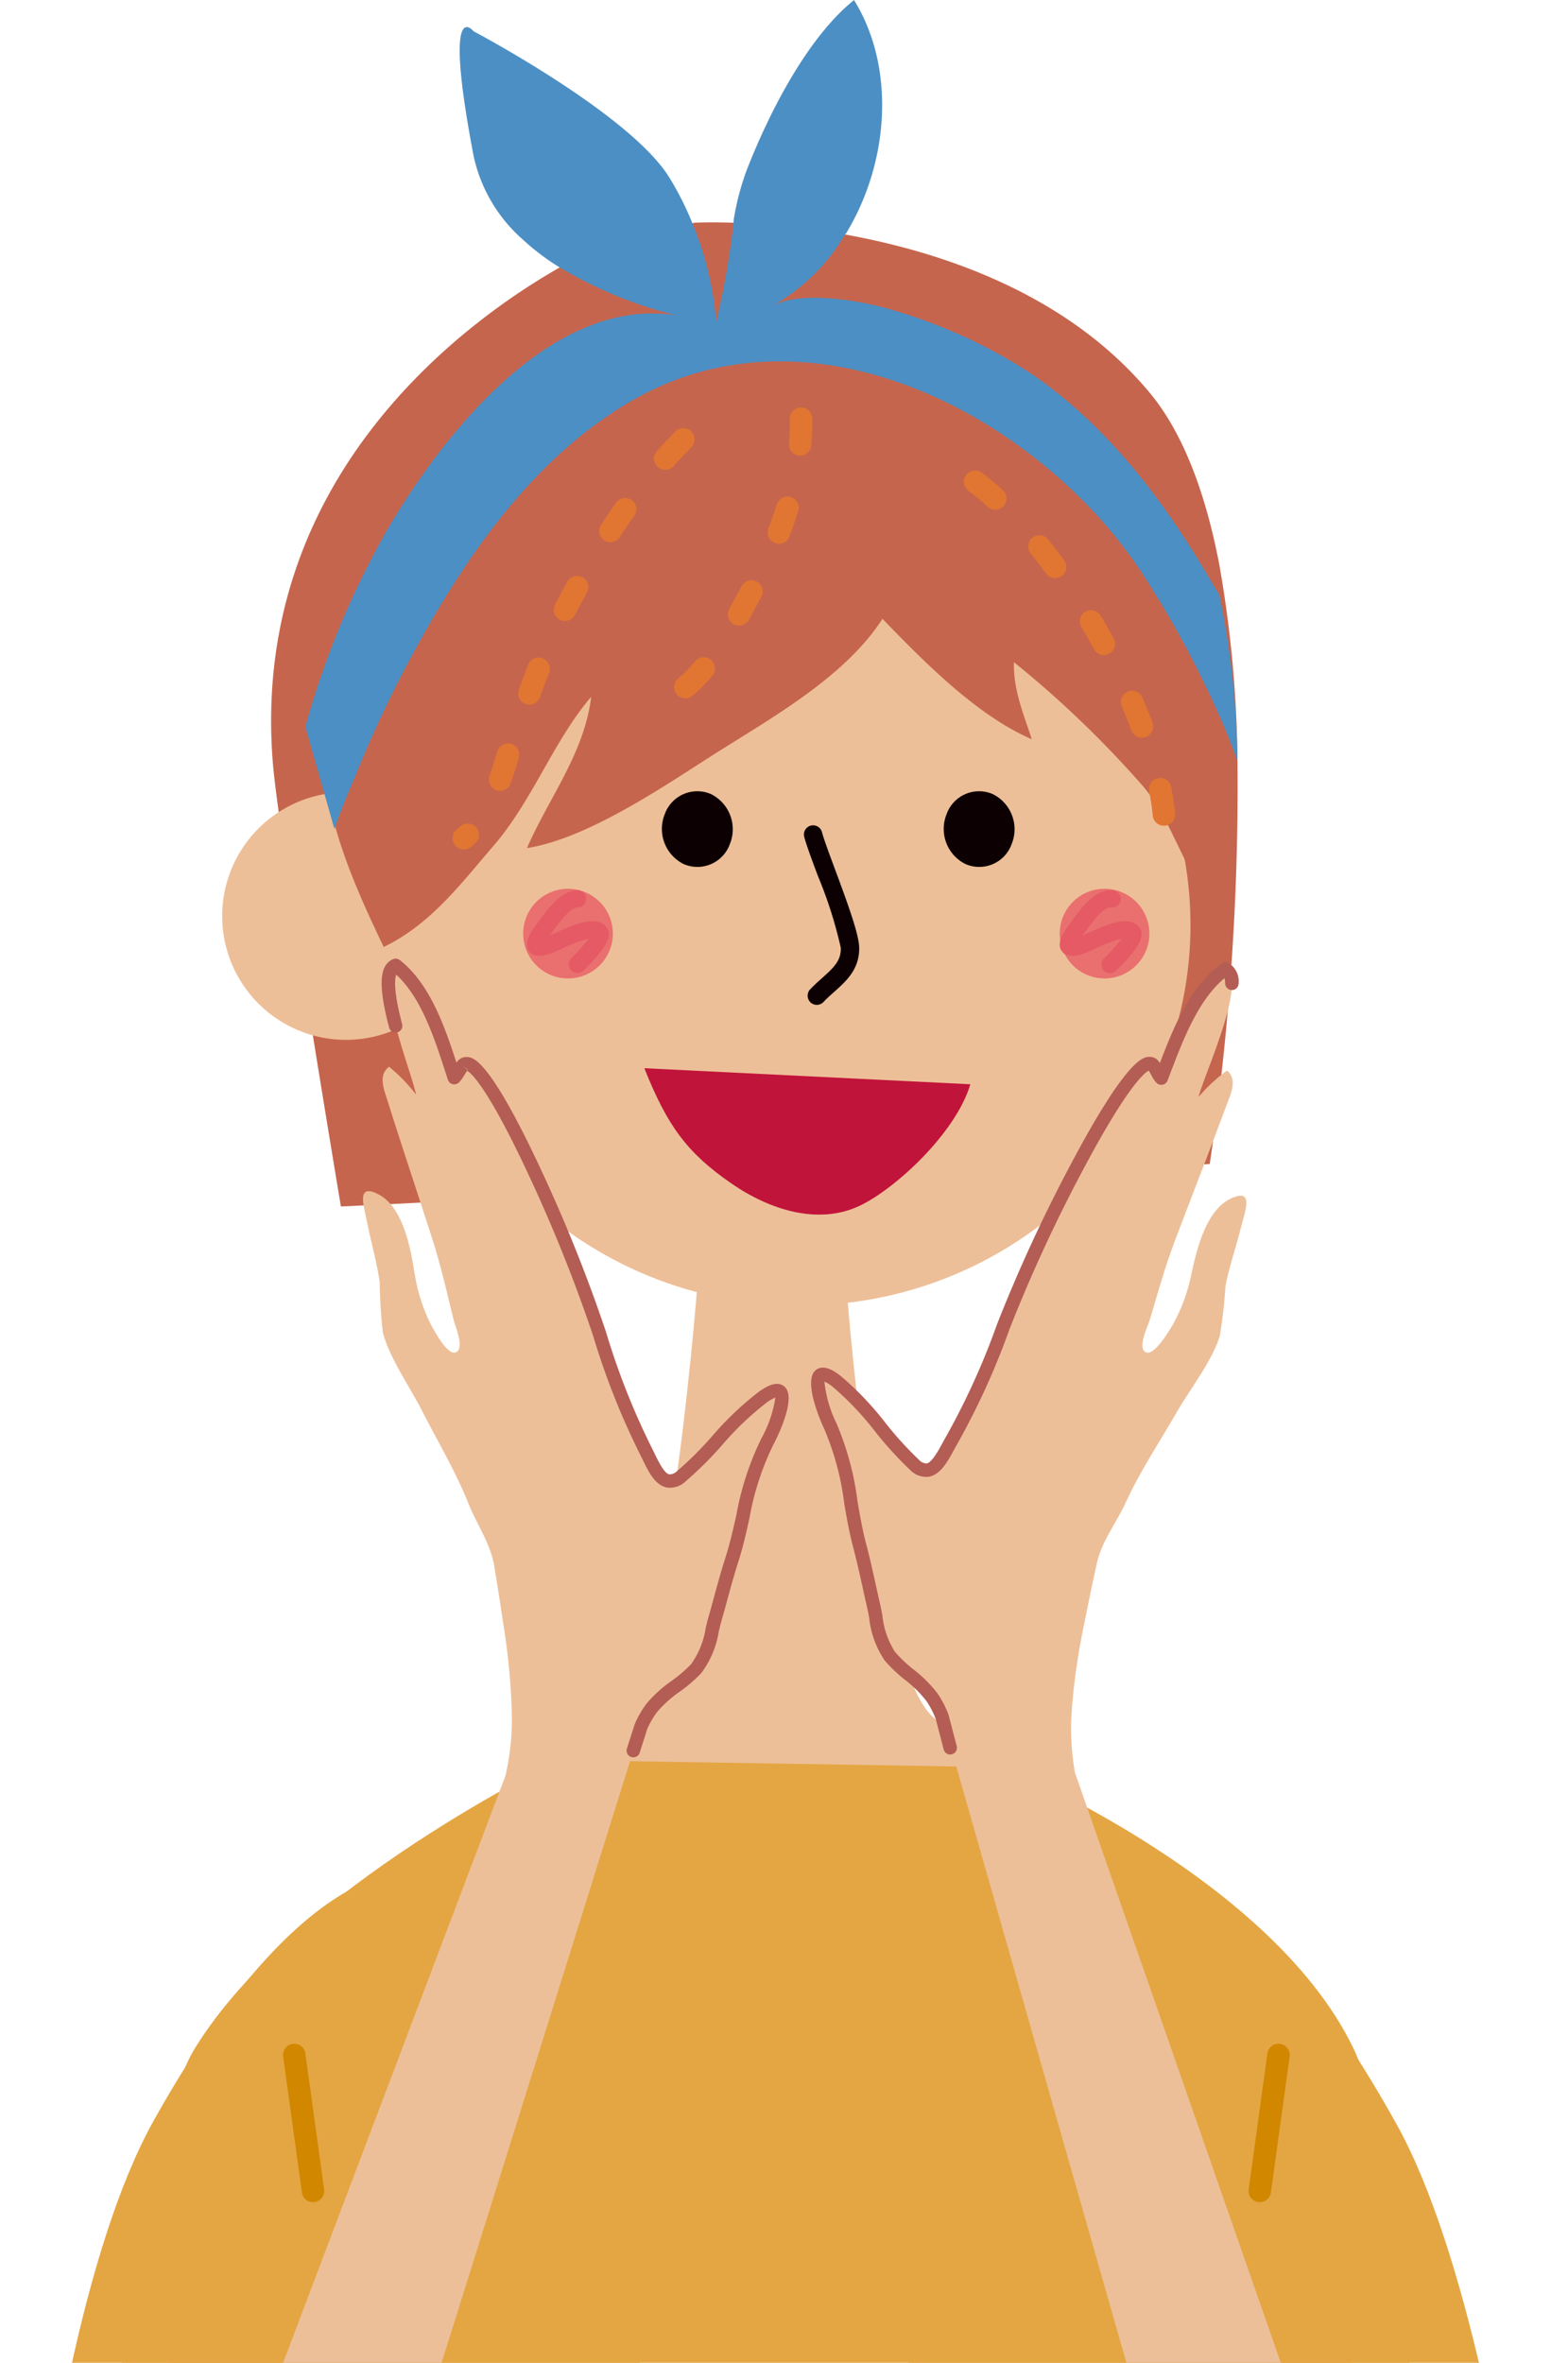 <svg xmlns="http://www.w3.org/2000/svg" xmlns:xlink="http://www.w3.org/1999/xlink" width="127.019" height="191.376" viewBox="0 0 127.019 191.376"><defs><clipPath id="a"><rect width="127.019" height="191.376" transform="translate(0 0)" fill="#fff" stroke="#707070" stroke-width="1"/></clipPath></defs><g clip-path="url(#a)"><g transform="translate(-4.438 0)"><g transform="translate(0 0)"><path d="M515.081,626.117s7.461.067,18.7,20.231,14.752,79.1,14.752,79.1l-12.909-.76Z" transform="translate(-416.232 -474.335)" fill="#e4a643"/><path d="M601.606,251.135c.493,5.931,5.509,35.873,5.509,35.873l70.381-3.441a208.146,208.146,0,0,0,2.247-32.677,95.8,95.8,0,0,0-1.477-15.9c-1.086-5.654-2.876-10.567-5.614-13.868-6.636-8-16.745-11.407-24.711-12.845a65.321,65.321,0,0,0-9.023-.948c-1.965-.073-3.158,0-3.158,0l-.176.035-7.758,2.034a30.8,30.8,0,0,0-2.983,1.548C617.576,215.085,599.678,227.722,601.606,251.135Z" transform="translate(-575.061 -189.287)" fill="#c6654d"/><path d="M613.486,318.982c-.386,17.03,13.478,31.158,30.968,31.55,17.474.388,31.97-13.1,32.343-30.13.386-17.04-13.474-31.151-30.959-31.54C628.349,288.453,613.867,301.947,613.486,318.982Z" transform="translate(-575.929 -244.793)" fill="#edbf98"/><path d="M796.272,361.62a10.028,10.028,0,1,0,10.256-9.81A10.031,10.031,0,0,0,796.272,361.62Z" transform="translate(-773.833 -287.64)" fill="#edbf98"/><path d="M676.753,264.568a57.018,57.018,0,0,1,2.335,10.06c.245,1.946,1.387,6.57-.046,8.165-2.037-2.765-2.893-6.363-5.271-8.99a83.664,83.664,0,0,0-10.22-9.774c-.057,2.247.775,4.184,1.45,6.24-4.468-1.926-8.765-6.306-12.1-9.754-3.1,4.82-9.266,8.172-13.891,11.13-4.059,2.6-10.1,6.69-14.909,7.438,1.762-4.053,4.652-7.684,5.205-12.252-3.048,3.555-4.74,8.39-7.909,12.064-2.784,3.238-5.109,6.354-8.9,8.2-3.4-7.107-6.105-13.591-4.486-21.956,1.218-6.259,5-12.017,9.149-16.572,4.082-4.493,9.687-6.835,15.446-8.205,1.9-.455,4.633.111,6.434-.893a9.423,9.423,0,0,1,5.045-1.164c9.008.088,17.158,4.127,23.881,10.182C672.836,252.87,674.759,258.221,676.753,264.568Z" transform="translate(-576.977 -210.392)" fill="#c6654d"/><path d="M658.351,353.391a3.18,3.18,0,0,0,1.532,4.035,2.791,2.791,0,0,0,3.75-1.642,3.176,3.176,0,0,0-1.55-4.03A2.793,2.793,0,0,0,658.351,353.391Z" transform="translate(-577.235 -287.441)" fill="#0d0002"/><path d="M729.819,353.391a3.181,3.181,0,0,0,1.533,4.035,2.794,2.794,0,0,0,3.752-1.642,3.179,3.179,0,0,0-1.546-4.03A2.8,2.8,0,0,0,729.819,353.391Z" transform="translate(-671.534 -287.441)" fill="#0d0002"/><path d="M698.554,374.741a.741.741,0,0,0,.542-.234c.269-.286.571-.555.863-.815.972-.867,2.074-1.851,2.026-3.614-.033-1.061-.836-3.3-1.968-6.346-.468-1.258-.909-2.447-1.042-2.971a.744.744,0,1,0-1.443.366c.152.6.586,1.77,1.09,3.124a35.215,35.215,0,0,1,1.875,5.871c.028,1.02-.533,1.572-1.529,2.459-.316.282-.642.573-.955.906a.744.744,0,0,0,.542,1.255Z" transform="translate(-627.948 -293.352)" fill="#0d0002"/><path d="M601.563,209.773l2.353,8.285c.49-1.441,1.088-2.88,1.615-4.109a96.4,96.4,0,0,1,5.158-10.847c4.178-7.579,9.62-15.339,17.414-19.793,12.529-7.161,27.553-1.088,36.888,8.6a37,37,0,0,1,4.987,6.423,81.293,81.293,0,0,1,5.79,10.917c.455,1.051.879,2.142,1.3,3.265a68.361,68.361,0,0,0-1.477-13.455c-1.509-2.349-6.629-12.238-15.617-18.138a42.03,42.03,0,0,0-10.881-4.911c-2.424-.738-7.374-1.615-9.726-.318a15.538,15.538,0,0,0,5.9-5.788.883.883,0,0,0,.21-.285c3.369-5.684,3.9-13.262.529-18.706-3.831,3.087-6.918,9.23-8.673,13.724a20.845,20.845,0,0,0-1.02,3.757,3.211,3.211,0,0,0-.07.562,66.122,66.122,0,0,1-1.4,8.035,26.148,26.148,0,0,0-1.931-8,24.506,24.506,0,0,0-1.858-3.691c-3.161-5.157-15.869-11.861-15.869-11.861s-2.526-3.195,0,10.077a12.515,12.515,0,0,0,3.968,6.773,19.041,19.041,0,0,0,3.018,2.284,34.42,34.42,0,0,0,9.513,3.894c-10.109-1.687-18.883,9.617-23.237,16.916A69.3,69.3,0,0,0,601.563,209.773Z" transform="translate(-572.387 -150.908)" fill="#4c8fc4"/><path d="M681.257,513.881l-17.192-.791,4.79-4.509c4.789-4.51,7.048-36.356,7.048-36.356h5.917v.06l0-.06h5.918s2.256,31.846,7.047,36.356l4.792,4.509-17.2.791v.054l-.563-.024-.563.024Z" transform="translate(-614.859 -369.596)" fill="#edbf98"/><path d="M526.206,815.606l20.436-190.763,29.286-27.6,36.273.583,26.336,29.262,16.42,186.842Z" transform="translate(-526.206 -454.685)" fill="#e4a643"/><path d="M785.536,597.246s16.887,104.774,6.08,118.128-48.323,10.173-48.323,10.173,4.69-91.8,12.716-104.911S785.536,597.246,785.536,597.246Z" transform="translate(-735.814 -454.685)" fill="#e4a643"/><path d="M553.651,597.246s-16.886,104.774-6.079,118.128,44.589,11.944,44.589,11.944-2.344-92.819-8.982-106.682C576.326,606.329,553.651,597.246,553.651,597.246Z" transform="translate(-469.081 -454.685)" fill="#e4a643"/><path d="M710.311,277.75a.9.9,0,0,0,.577-.208,12.35,12.35,0,0,0,1.6-1.615.908.908,0,1,0-1.394-1.163,10.573,10.573,0,0,1-1.359,1.378.907.907,0,0,0,.579,1.607Zm4.349-5.9a.907.907,0,0,0,.8-.469c.2-.357.386-.706.566-1.037l.446-.822a.908.908,0,1,0-1.6-.862l-.444.819c-.178.328-.364.671-.559,1.025a.907.907,0,0,0,.794,1.346Zm3.228-6.622a.909.909,0,0,0,.848-.582c.265-.687.5-1.376.712-2.046a.908.908,0,1,0-1.734-.538c-.2.632-.422,1.282-.672,1.931a.909.909,0,0,0,.847,1.234Zm1.728-7.141a.908.908,0,0,0,.9-.831c.05-.6.076-1.2.076-1.783,0-.139,0-.278,0-.417a.908.908,0,0,0-1.815.038q0,.189,0,.379c0,.536-.023,1.084-.07,1.629a.908.908,0,0,0,.828.981C719.564,258.083,719.59,258.084,719.615,258.084Z" transform="translate(-650.357 -221.185)" fill="#e17632"/><path d="M740.222,293.646a.9.9,0,0,0,.568-.2c.119-.1.235-.195.347-.3a.908.908,0,1,0-1.219-1.345q-.128.116-.264.225a.908.908,0,0,0,.569,1.616Zm2.944-4.75a.907.907,0,0,0,.857-.611c.222-.638.42-1.286.612-1.912l.039-.126a.908.908,0,1,0-1.736-.532l-.039.127c-.187.61-.38,1.242-.591,1.849a.909.909,0,0,0,.858,1.205Zm2.371-6.979a.909.909,0,0,0,.852-.6c.24-.654.484-1.306.736-1.955a.908.908,0,1,0-1.692-.658c-.257.66-.5,1.323-.749,1.987a.908.908,0,0,0,.852,1.221Zm2.884-6.777a.908.908,0,0,0,.816-.508q.486-.925.976-1.818a.908.908,0,0,0-1.591-.874q-.5.909-.991,1.846l-.024.047a.908.908,0,0,0,.814,1.308Zm3.682-6.382a.908.908,0,0,0,.763-.414c.382-.589.771-1.166,1.158-1.716a.908.908,0,1,0-1.484-1.046c-.4.568-.8,1.165-1.2,1.774a.908.908,0,0,0,.761,1.4Zm4.447-5.869a.9.9,0,0,0,.676-.3c.458-.512.933-1.017,1.412-1.5a.908.908,0,1,0-1.291-1.276c-.5.505-1,1.032-1.473,1.567a.907.907,0,0,0,.676,1.513Z" transform="translate(-698.216 -224.843)" fill="#e17632"/><path d="M633.569,299.02c.029,0,.057,0,.086,0a.907.907,0,0,0,.819-.988,21.734,21.734,0,0,0-.321-2.175.908.908,0,0,0-1.781.352,19.916,19.916,0,0,1,.295,1.992A.908.908,0,0,0,633.569,299.02Zm-1.778-7.137a.908.908,0,0,0,.85-1.225c-.244-.654-.512-1.326-.8-2a.908.908,0,1,0-1.67.712c.274.644.532,1.289.766,1.918A.908.908,0,0,0,631.791,291.884Zm-3.088-6.692a.908.908,0,0,0,.8-1.343c-.341-.623-.7-1.249-1.061-1.859a.908.908,0,0,0-1.56.929c.352.592.7,1.2,1.029,1.8A.908.908,0,0,0,628.7,285.191Zm-3.945-6.226a.908.908,0,0,0,.732-1.443c-.43-.587-.869-1.161-1.305-1.706a.908.908,0,0,0-1.417,1.135c.42.524.843,1.076,1.257,1.642A.906.906,0,0,0,624.759,278.965Zm-4.851-5.544a.908.908,0,0,0,.614-1.577,21.912,21.912,0,0,0-1.688-1.407.908.908,0,1,0-1.086,1.455c.5.374,1.021.808,1.548,1.29A.9.9,0,0,0,619.908,273.421Z" transform="translate(-534.848 -232.137)" fill="#e17632"/><path d="M759.983,379.922a3.632,3.632,0,1,0,3.634-3.633A3.633,3.633,0,0,0,759.983,379.922Z" transform="translate(-713.164 -304.302)" fill="#e9706e"/><path d="M623.907,379.922a3.631,3.631,0,1,0,3.632-3.633A3.63,3.63,0,0,0,623.907,379.922Z" transform="translate(-533.623 -304.302)" fill="#e9706e"/><path d="M765.059,383.393a.694.694,0,0,0,.475-.187c.922-.862,2.413-2.437,2.031-3.3a1.151,1.151,0,0,0-.667-.619c-.822-.308-2.064.13-3.678.882l-.224.1-.168.071.1-.132c.071-.093.151-.2.236-.319.432-.592,1.327-1.818,1.941-1.818h.043a.7.7,0,0,0,.026-1.391c-1.346-.045-2.425,1.416-3.133,2.388-.081.11-.155.212-.223.3-.573.762-1.141,1.626-.634,2.269s1.49.288,2.372-.1c.063-.028.149-.068.254-.117a10.5,10.5,0,0,1,2.187-.825,14.717,14.717,0,0,1-1.41,1.581.7.7,0,0,0,.475,1.2Z" transform="translate(-713.863 -304.572)" fill="#e55a65"/><path d="M629.941,383.393a.694.694,0,0,0,.474-.186c.742-.691,2.428-2.393,2.036-3.293a1.153,1.153,0,0,0-.668-.624c-.82-.309-2.066.129-3.685.883l-.22.1-.165.07.1-.131c.07-.093.147-.2.23-.312.436-.6,1.348-1.857,1.965-1.825a.7.7,0,1,0,.052-1.39c-1.359-.051-2.433,1.422-3.142,2.4-.078.107-.15.206-.216.294-.572.759-1.141,1.624-.634,2.267s1.491.289,2.371-.095c.063-.027.147-.066.249-.114a10.5,10.5,0,0,1,2.19-.826,14.7,14.7,0,0,1-1.408,1.579.7.7,0,0,0,.474,1.205Z" transform="translate(-535.59 -304.572)" fill="#e55a65"/><path d="M847.4,626.117s-8.445-.182-19.682,19.982-12.91,75.172-12.91,75.172l9.227,4.177Z" transform="translate(-810.832 -474.335)" fill="#e4a643"/><g transform="translate(8.914 78.196)"><path d="M533.542,430.088c2.432,1.958,3.981,4.655,6.224,6.694,1.451,1.319,2.215-.592,3.031-2.015a60.577,60.577,0,0,0,4.168-9.179c2.582-6.963,10.781-23.305,12.188-21.1a11.412,11.412,0,0,0,.607.979c1.16-3,2.506-6.945,5.2-8.838,1.847.914-1.792,8.716-2.175,10.363a13.641,13.641,0,0,1,2.3-2.137c.886.722.3,1.9-.025,2.782-1.513,4.062-2.66,6.955-4.192,11.01-.8,2.107-1.4,4.276-2.045,6.436-.14.463-1.061,2.322-.271,2.606.667.242,1.823-1.711,2.123-2.212a14.1,14.1,0,0,0,1.5-4c.432-2.018,1.178-5.352,3.292-6.285,1.813-.793,1.1.99.771,2.3-.4,1.631-.96,3.19-1.273,4.825a40.212,40.212,0,0,1-.462,4.047c-.612,2-2.409,4.3-3.461,6.122-1.422,2.469-2.976,4.789-4.167,7.377-.755,1.647-1.93,3.106-2.329,4.9-.4,1.777-.763,3.619-1.132,5.429a51.67,51.67,0,0,0-.93,6.909,20.409,20.409,0,0,0,.289,4.624l35.406,101.514-14.741,4.114L542.011,457.2a7.45,7.45,0,0,0-.821-1.589c-.965-1.346-2.417-2.1-3.41-3.32-.9-1.1-1.024-2.808-1.335-4.162-.373-1.6-.69-3.208-1.118-4.818-.85-3.208-.921-6.651-2.38-9.679C532.424,432.547,530.655,427.762,533.542,430.088Z" transform="translate(-470.168 -396.342)" fill="#edbf98"/><path d="M717.058,557.635l36.467-96.268a20.519,20.519,0,0,0,.524-4.6,51.7,51.7,0,0,0-.581-6.95c-.278-1.825-.552-3.687-.857-5.479-.308-1.813-1.409-3.335-2.077-5.014-1.059-2.646-2.5-5.044-3.792-7.579-.958-1.875-2.636-4.268-3.146-6.292a40.348,40.348,0,0,1-.255-4.062c-.235-1.653-.7-3.237-1.029-4.884-.262-1.329-.884-3.143.884-2.259,2.066,1.041,2.644,4.4,2.974,6.44a14.267,14.267,0,0,0,1.292,4.078c.277.511,1.333,2.523,2.013,2.312.8-.246-.025-2.145-.142-2.619-.533-2.186-1.028-4.384-1.718-6.528-1.324-4.13-2.325-7.073-3.63-11.21-.281-.892-.806-2.1.116-2.782a13.553,13.553,0,0,1,2.185,2.254c-.3-1.664-3.541-9.639-1.65-10.461,2.6,2.024,3.742,6.033,4.747,9.094.153-.124.45-.688.657-.947,1.517-2.134,8.88,14.6,11.108,21.685a60.387,60.387,0,0,0,3.7,9.38c.746,1.458,1.41,3.4,2.927,2.165,2.343-1.924,4.026-4.539,6.555-6.372,3-2.179.99,2.51.414,3.568-1.614,2.954-1.857,6.387-2.868,9.547-.508,1.585-.905,3.172-1.358,4.757-.38,1.335-.588,3.03-1.546,4.091-1.051,1.158-2.538,1.846-3.574,3.142a7.451,7.451,0,0,0-.9,1.544L731.569,562.491Z" transform="translate(-717.058 -395.73)" fill="#edbf98"/></g><g transform="translate(35.359 77.652)"><path d="M612.551,459.093a.552.552,0,0,0,.138-.018.545.545,0,0,0,.389-.665l-.655-2.507a.543.543,0,0,0-.021-.064,8.088,8.088,0,0,0-.884-1.7,10.672,10.672,0,0,0-1.942-1.938,10.9,10.9,0,0,1-1.49-1.41,6.708,6.708,0,0,1-1.032-2.975c-.062-.332-.124-.657-.194-.964-.127-.545-.247-1.089-.367-1.633-.231-1.047-.47-2.129-.756-3.2-.3-1.13-.505-2.321-.7-3.474a23.5,23.5,0,0,0-1.71-6.3,9.844,9.844,0,0,1-.966-3.361,3.117,3.117,0,0,1,.727.475,24.319,24.319,0,0,1,3.378,3.57,29.351,29.351,0,0,0,2.821,3.1,1.811,1.811,0,0,0,1.522.566c.944-.158,1.517-1.2,2.071-2.215.092-.168.184-.336.276-.5a60.285,60.285,0,0,0,4.206-9.26,123.759,123.759,0,0,1,5.943-12.876c3.615-6.815,5-7.878,5.327-8.042.065.1.134.225.2.344a2.564,2.564,0,0,0,.458.674.544.544,0,0,0,.865-.215l.265-.692c1-2.621,2.234-5.846,4.346-7.594a1.855,1.855,0,0,1,.058.43.553.553,0,0,0,.562.527.545.545,0,0,0,.527-.562,1.716,1.716,0,0,0-.82-1.63.544.544,0,0,0-.557.041c-2.53,1.777-3.91,5.205-5,8.062l-.046-.069a.918.918,0,0,0-.893-.429c-.435.047-1.759.188-6.222,8.592a125,125,0,0,0-6.03,13.06,59.293,59.293,0,0,1-4.129,9.1c-.1.168-.192.342-.288.517-.389.71-.873,1.594-1.3,1.664a.9.9,0,0,1-.61-.3,28.2,28.2,0,0,1-2.714-2.99,25.107,25.107,0,0,0-3.535-3.725c-.38-.307-1.39-1.12-2.1-.558-1.159.919.655,4.726.673,4.764a22.343,22.343,0,0,1,1.619,6.015c.2,1.175.414,2.391.725,3.567.28,1.051.517,2.122.745,3.158.121.548.242,1.1.37,1.644.067.292.125.6.184.92a7.583,7.583,0,0,0,1.259,3.463,11.892,11.892,0,0,0,1.635,1.556,9.717,9.717,0,0,1,1.754,1.736,7.022,7.022,0,0,1,.745,1.442l.645,2.474A.545.545,0,0,0,612.551,459.093Z" transform="translate(-566.498 -394.637)" fill="#b35d55"/><path d="M735.775,458.711a.544.544,0,0,0,.519-.38l.605-1.909a6.914,6.914,0,0,1,.816-1.4,9.779,9.779,0,0,1,1.844-1.648,11.954,11.954,0,0,0,1.706-1.466,7.609,7.609,0,0,0,1.434-3.395c.076-.314.15-.622.233-.912.151-.53.3-1.06.441-1.59.283-1.035.576-2.1.911-3.15.371-1.159.642-2.361.9-3.524a22.3,22.3,0,0,1,1.923-5.928c.021-.038,2.022-3.749.913-4.723-.68-.6-1.729.166-2.125.453a25.12,25.12,0,0,0-3.722,3.544,28.171,28.171,0,0,1-2.859,2.847.876.876,0,0,1-.623.263c-.418-.092-.856-.993-1.208-1.718-.088-.182-.177-.363-.266-.538a59.057,59.057,0,0,1-3.661-9.3,125.059,125.059,0,0,0-5.363-13.346c-4.033-8.619-5.348-8.826-5.781-8.895a.933.933,0,0,0-.928.4l-.036.047c-.948-2.912-2.152-6.409-4.59-8.308a.545.545,0,0,0-.552-.07c-1.117.486-1.21,2.147-.307,5.553a.545.545,0,0,0,1.053-.279c-.689-2.6-.623-3.624-.484-4.024,2.023,1.851,3.09,5.14,3.958,7.813l.228.7a.545.545,0,0,0,.86.254,2.611,2.611,0,0,0,.475-.632c.076-.121.161-.256.228-.348.313.178,1.645,1.3,4.915,8.3a123.888,123.888,0,0,1,5.285,13.158,60.092,60.092,0,0,0,3.73,9.465c.086.168.171.343.256.518.5,1.033,1.021,2.1,1.954,2.306a1.81,1.81,0,0,0,1.547-.485,29.44,29.44,0,0,0,2.973-2.955,24.3,24.3,0,0,1,3.558-3.4,3.121,3.121,0,0,1,.75-.439,9.9,9.9,0,0,1-1.134,3.306,23.434,23.434,0,0,0-2.029,6.21c-.258,1.14-.524,2.318-.88,3.431-.342,1.068-.638,2.149-.924,3.195-.144.526-.288,1.053-.438,1.579-.086.3-.164.626-.244.955a6.738,6.738,0,0,1-1.183,2.92A10.958,10.958,0,0,1,738.9,452.5a10.76,10.76,0,0,0-2.041,1.84A8.065,8.065,0,0,0,735.9,456a.479.479,0,0,0-.024.062L735.256,458a.544.544,0,0,0,.354.684A.537.537,0,0,0,735.775,458.711Zm-13.807-56.038.412.356a.1.1,0,0,1-.028.022Z" transform="translate(-715.393 -394.026)" fill="#b35d55"/></g><path d="M514.171,897.569c0,6.641,6.153,21.745,11.8,21.745s10.23-5.385,10.23-12.025-4.58-12.023-10.23-12.023S514.171,890.928,514.171,897.569Z" transform="translate(-403.606 -656.57)" fill="#edbf98"/><path d="M870.215,878.546c0,6.641-6.152,21.749-11.8,21.749s-10.228-5.388-10.228-12.027,4.578-12.026,10.228-12.026S870.215,871.9,870.215,878.546Z" transform="translate(-844.304 -643.622)" fill="#edbf98"/></g><path d="M669.3,421.8c1.866,4.689,3.476,6.857,7.016,9.309,3.142,2.185,7.131,3.445,10.515,1.791,2.873-1.408,7.7-5.857,8.878-9.8Z" transform="translate(-612.666 -335.279)" fill="#c1143a"/><path d="M835.607,682.016a.925.925,0,0,0,.125-.009.908.908,0,0,0,.775-1.023l-1.52-11.011a.908.908,0,0,0-1.8.248l1.52,11.011A.908.908,0,0,0,835.607,682.016Z" transform="translate(-805.812 -503.65)" fill="#d18700"/><path d="M589.226,682.015a.908.908,0,0,0,.9-.784l1.518-11.011a.908.908,0,0,0-1.8-.248l-1.518,11.011a.908.908,0,0,0,.775,1.023A.92.92,0,0,0,589.226,682.015Z" transform="translate(-482.737 -503.649)" fill="#d18700"/></g></g></svg>